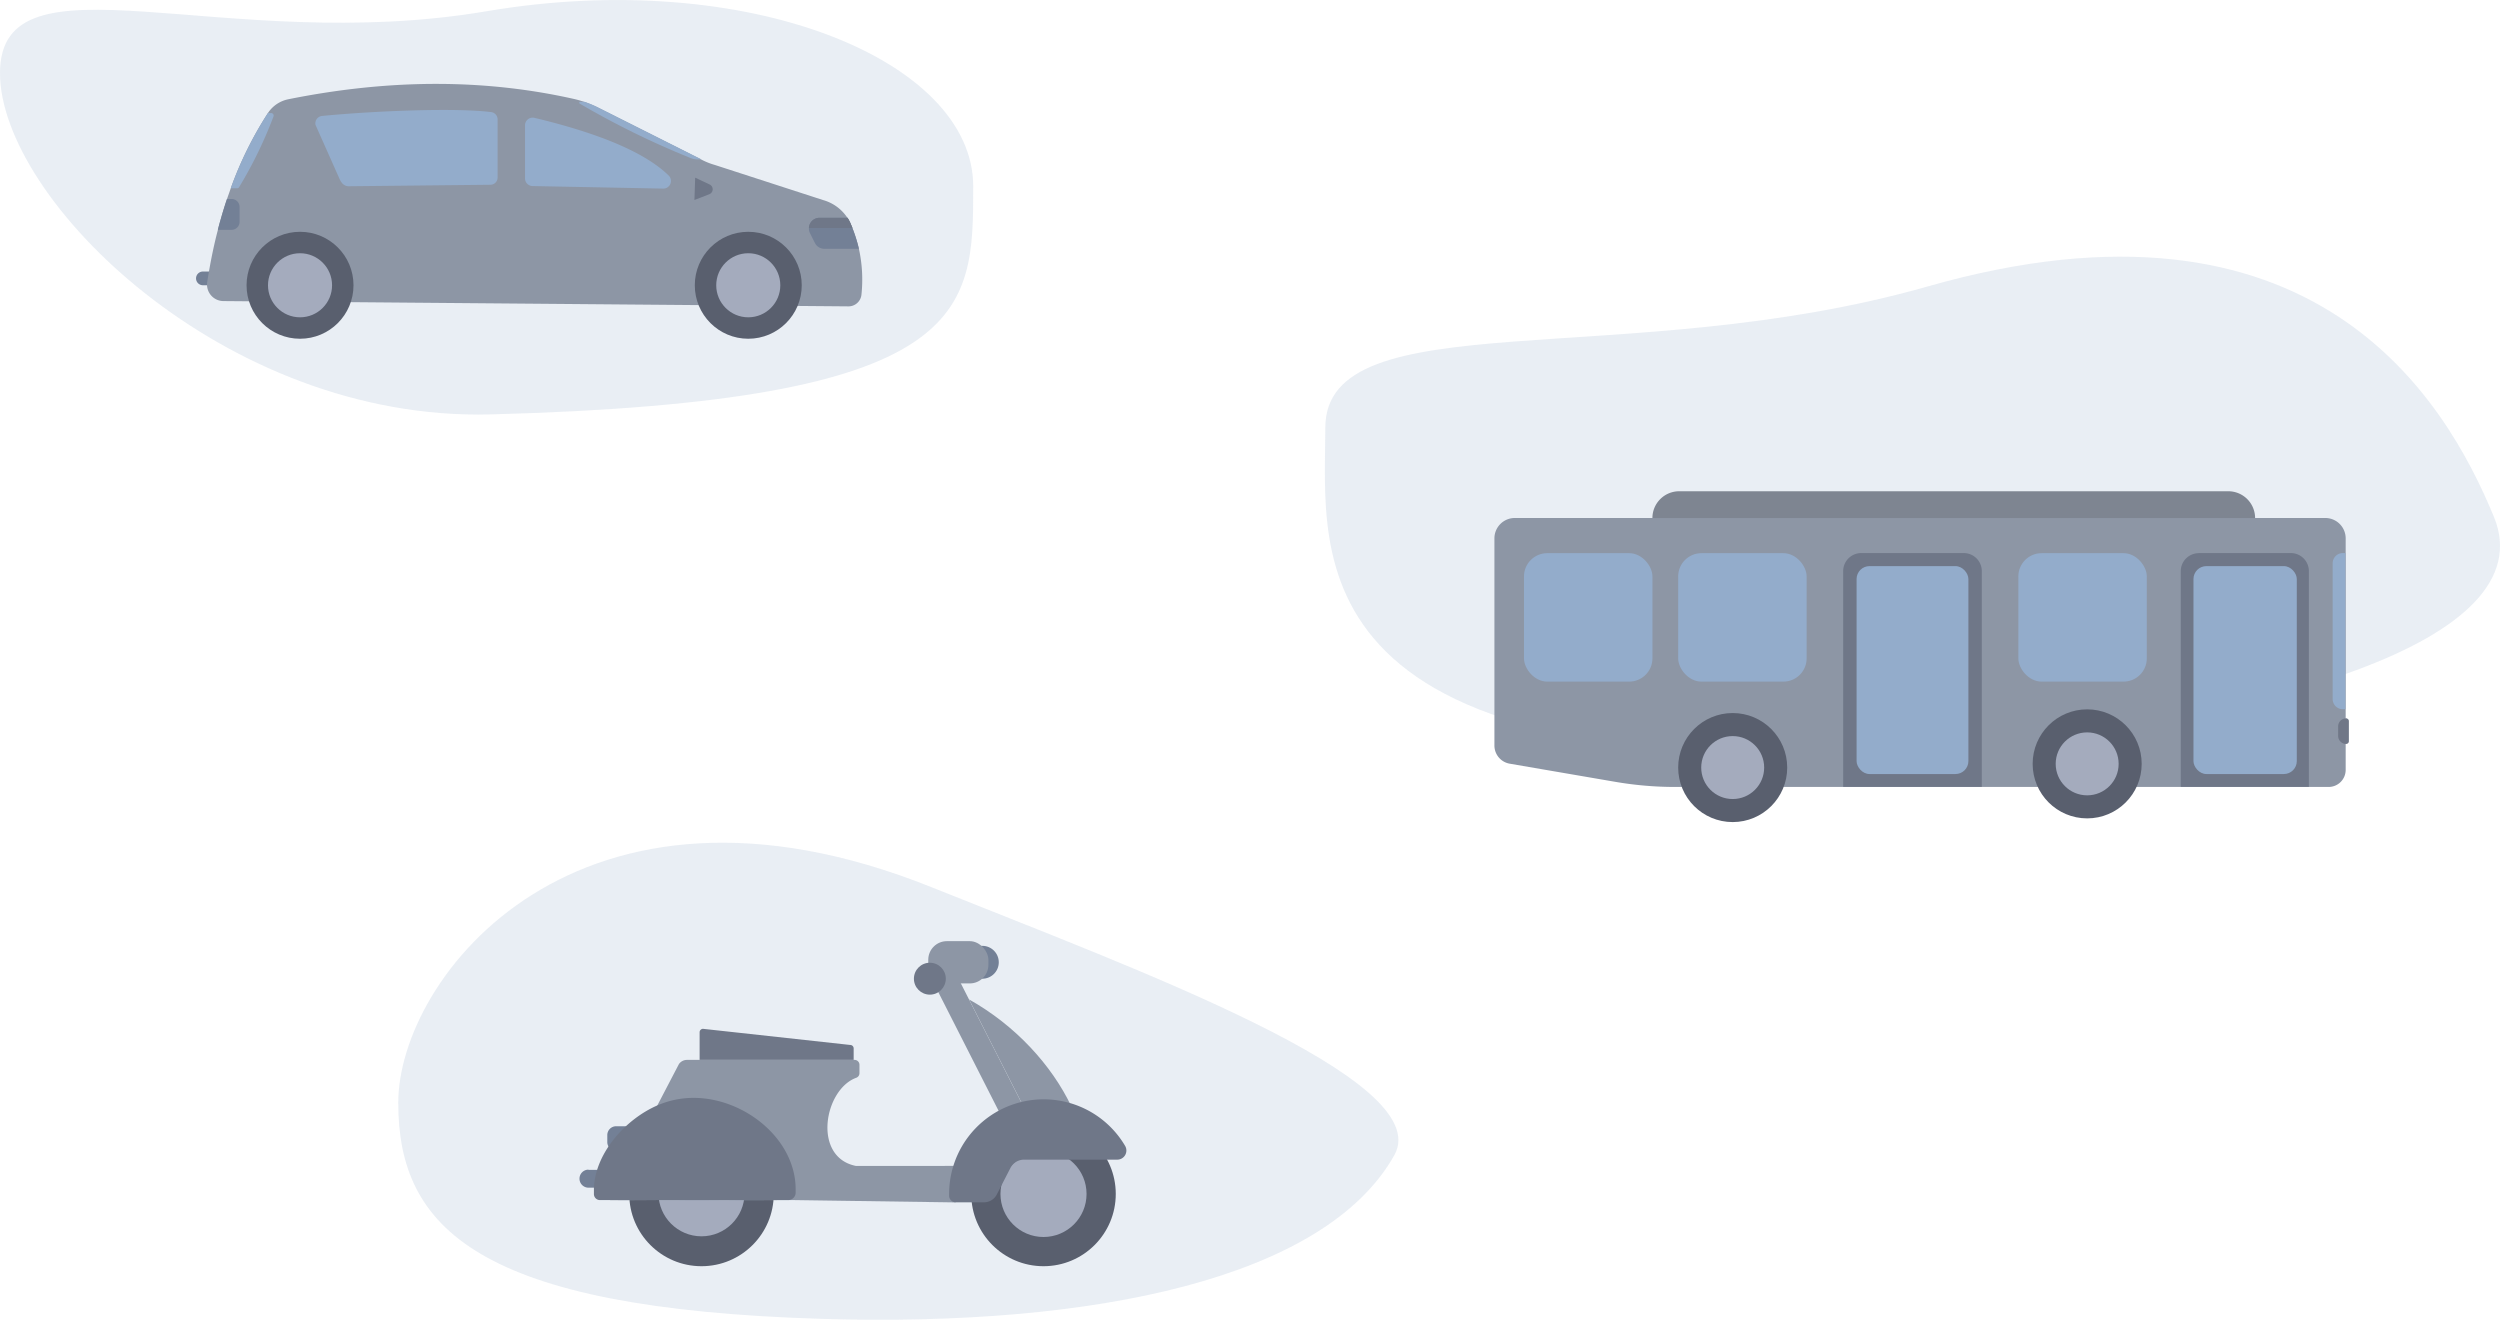 <svg xmlns="http://www.w3.org/2000/svg" viewBox="0 0 980.9 517.82"><defs><style>.cls-1,.cls-5{fill:#93accb;}.cls-1{opacity:0.2;}.cls-2{fill:#738096;}.cls-3{fill:#8d96a5;}.cls-4{fill:#595f6e;}.cls-6{fill:#a4abbd;}.cls-7{fill:#6f7788;}.cls-8{fill:#707787;stroke:#707787;stroke-miterlimit:10;stroke-width:0.67px;}.cls-9{fill:#7e8591;}</style></defs><g id="Layer_2" data-name="Layer 2"><g id="bus"><path class="cls-1" d="M381.85,73.1c0,49.43,0,84.51-189.36,89.5C88,165.35,0,78.1,0,28.68S87.82,21.92,190.92,4.41C293.59-13,381.85,23.68,381.85,73.1Z"/><path class="cls-2" d="M79.61,106.54H89.77a0,0,0,0,1,0,0v5.38a0,0,0,0,1,0,0H79.61a2.69,2.69,0,0,1-2.69-2.69v0A2.69,2.69,0,0,1,79.61,106.54Z"/><path class="cls-3" d="M338,115.62a5.11,5.11,0,0,1-5.15,4.59l-245.2-2.08a6.48,6.48,0,0,1-6.35-7.44q1-6.42,2.29-12.49.87-4.1,1.9-8,.52-2.09,1.11-4.11,1.16-4.11,2.47-8c.47-1.41,1-2.8,1.45-4.17a145.08,145.08,0,0,1,14.58-29.53l0,0a12.53,12.53,0,0,1,8-5.44c41.54-8.36,78.38-7.65,111.72-.21a38.49,38.49,0,0,1,4.5,1.27,43.16,43.16,0,0,1,5.53,2.33l40.35,20.28.48.24a27.61,27.61,0,0,0,4.79,1.86L323,78.51a16.87,16.87,0,0,1,9.52,7A16.24,16.24,0,0,1,334,88.35,58.77,58.77,0,0,1,337,97.62,56.31,56.31,0,0,1,338,115.62Z"/><circle class="cls-4" cx="117.72" cy="111.93" r="20.98"/><circle class="cls-4" cx="293.59" cy="111.93" r="20.98"/><path class="cls-5" d="M206,49v21a3,3,0,0,0,2.9,3l51.42,1a3,3,0,0,0,2.17-5c-9.26-9.18-27.58-16.74-52.84-22.77A3,3,0,0,0,206,49Z"/><path class="cls-5" d="M123.79,49l9.48,21.3a6.3,6.3,0,0,0,.69,1.21,3.54,3.54,0,0,0,2.66,1.57l55.87-.59a2.84,2.84,0,0,0,2.75-3V46.92A2.89,2.89,0,0,0,192.85,44c-14-1.81-46.36-.48-66.63,1.51A2.93,2.93,0,0,0,123.79,49Z"/><circle class="cls-6" cx="293.59" cy="111.93" r="12.57"/><circle class="cls-6" cx="117.72" cy="111.93" r="12.57"/><path class="cls-2" d="M337,97.62H323.44a4.14,4.14,0,0,1-3.71-2.3l-1.91-3.81a3.94,3.94,0,0,1-.43-2.06,4.15,4.15,0,0,1,4.15-4h11A16.24,16.24,0,0,1,334,88.35c.15.37.3.73.43,1.1A58,58,0,0,1,337,97.62Z"/><path class="cls-7" d="M334.46,89.45H317.39a4.15,4.15,0,0,1,4.15-4h11A16.24,16.24,0,0,1,334,88.35C334.18,88.72,334.33,89.08,334.46,89.45Z"/><path class="cls-5" d="M107.28,45.77a168.54,168.54,0,0,1-13.4,27.56,1,1,0,0,1-.89.55H90.54a144.58,144.58,0,0,1,14.59-29.53h1.26A1,1,0,0,1,107.28,45.77Z"/><path class="cls-5" d="M275.25,62.55h-1.48a7.71,7.71,0,0,1-3.43-.8,328.83,328.83,0,0,1-42.89-21.1.38.38,0,0,1,.17-.71h1.74a43.16,43.16,0,0,1,5.53,2.33Z"/><path class="cls-7" d="M272.76,69.71l-.3,8.76,5.83-2.26a2.08,2.08,0,0,0,.14-3.83Z"/><path class="cls-2" d="M94,81.18v5.87a3.13,3.13,0,0,1-3.13,3.13h-5.4q.52-2.09,1.11-4.11,1.16-4.11,2.47-8h1.82A3.13,3.13,0,0,1,94,81.18Z"/><path class="cls-1" d="M547.09,453.23c-27,48.21-117.12,67.49-224.62,64.24-134.69-4.07-166.21-35.3-166.21-84.74s70.57-140.27,209.23-84.63C444.93,380,563.8,423.42,547.09,453.23Z"/><path class="cls-2" d="M241.75,441.89H255.5a0,0,0,0,1,0,0v9.69a0,0,0,0,1,0,0H241.75a3.47,3.47,0,0,1-3.47-3.47v-2.74A3.47,3.47,0,0,1,241.75,441.89Z"/><path class="cls-2" d="M230.91,459h11.38a0,0,0,0,1,0,0V466a0,0,0,0,1,0,0H230.91a3.54,3.54,0,0,1-3.54-3.54v0a3.54,3.54,0,0,1,3.54-3.54Z"/><circle class="cls-4" cx="275.24" cy="468.46" r="28.35"/><circle class="cls-2" cx="385.43" cy="377.56" r="6.45"/><circle class="cls-4" cx="409.43" cy="468.46" r="28.35"/><rect class="cls-3" x="378.55" y="379.32" width="9.44" height="58.53" transform="translate(-143.49 217.91) rotate(-26.93)"/><circle class="cls-6" cx="275.24" cy="468.19" r="16.89"/><path class="cls-3" d="M374.84,457.45l.1,14.33-63.07-.91H305s-11.14.09-16.65,0c-6.67-.1-12.85.1-19.52,0-9.83-.14-19.66.14-29.48,0,3.62-7.81,7.49-16.42,11.54-24l7-13.09,8.48-16.26a3.86,3.86,0,0,1,3.17-1.66h65.76a1.92,1.92,0,0,1,1.92,1.92v3.29a1.9,1.9,0,0,1-1.22,1.79c-12.65,4.54-17.37,31.22-.13,34.61Z"/><rect class="cls-3" x="364.21" y="369.27" width="23.6" height="16.59" rx="7.31"/><path class="cls-7" d="M312.18,466.65c0,.48,0,1,0,1.45a2.94,2.94,0,0,1-2.94,2.77H235.4a2.37,2.37,0,0,1-2.37-2.33c0-.25,0-.5,0-.76,0-.61,0-1.21,0-1.82.69-13.93,12.65-26.9,24.8-32.2a35.58,35.58,0,0,1,14.35-3C292,430.77,312.18,446.83,312.18,466.65Z"/><circle class="cls-7" cx="364.84" cy="384" r="6.26"/><path class="cls-7" d="M333.59,410l-57.73-6.33A1.35,1.35,0,0,0,274.5,405v10.86h60.44v-4.52A1.35,1.35,0,0,0,333.59,410Z"/><path class="cls-3" d="M400.73,432.54l19.64,1.6c-7.74-16.26-22-31.84-40.14-42l20.5,40.36"/><circle class="cls-6" cx="409.43" cy="468.46" r="16.89"/><path class="cls-7" d="M438.31,455h-36.5a6,6,0,0,0-5.37,3.29l-5.34,10.38a5.65,5.65,0,0,1-5,3.07H375a2.59,2.59,0,0,1-2.6-2.52c0-.27,0-.53,0-.8a37.09,37.09,0,0,1,69.05-18.82A3.58,3.58,0,0,1,438.31,455Z"/><path class="cls-1" d="M978.51,202.78c20.15,48.93-89.74,81.22-222.17,90.39C504.87,310.57,520,217.76,520,167.84s118.31-21.79,236.3-55.44C908.12,69.1,959.49,156.63,978.51,202.78Z"/><path class="cls-3" d="M913.56,308.77H657.22a138.72,138.72,0,0,1-23.38-2l-41.49-7.13a7.23,7.23,0,0,1-6-7.13V211.24a8,8,0,0,1,8-8h318a8,8,0,0,1,8,8v90.82A6.7,6.7,0,0,1,913.56,308.77Z"/><circle class="cls-4" cx="679.84" cy="301.16" r="21.39"/><circle class="cls-4" cx="818.92" cy="299.71" r="21.39"/><circle class="cls-6" cx="818.92" cy="299.71" r="12.35"/><circle class="cls-6" cx="679.84" cy="301.16" r="12.35"/><rect class="cls-5" x="597.95" y="217.04" width="50.4" height="50.4" rx="9.13"/><rect class="cls-5" x="658.45" y="217.04" width="50.4" height="50.4" rx="9.13"/><rect class="cls-5" x="791.92" y="217.04" width="50.4" height="50.4" rx="9.13"/><path class="cls-5" d="M919.24,217h1a0,0,0,0,1,0,0v61.27a0,0,0,0,1,0,0h-1a4,4,0,0,1-4-4V221.09A4,4,0,0,1,919.24,217Z"/><path class="cls-8" d="M920.54,282.21h0a.73.73,0,0,1,.73.73v7.89a.73.73,0,0,1-.73.73h0a2.81,2.81,0,0,1-2.81-2.81V285a2.81,2.81,0,0,1,2.81-2.81Z"/><path class="cls-7" d="M730.28,217h40.21a7.09,7.09,0,0,1,7.09,7.09v84.64a0,0,0,0,1,0,0H723.19a0,0,0,0,1,0,0V224.13A7.09,7.09,0,0,1,730.28,217Z"/><path class="cls-7" d="M862.73,217h36.09a7.09,7.09,0,0,1,7.09,7.09v84.64a0,0,0,0,1,0,0H855.64a0,0,0,0,1,0,0V224.13a7.09,7.09,0,0,1,7.09-7.09Z"/><rect class="cls-5" x="860.63" y="222.12" width="40.54" height="81.58" rx="5.07"/><rect class="cls-5" x="728.45" y="222.12" width="43.87" height="81.58" rx="5.07"/><path class="cls-9" d="M658.86,192.75H874.3a10.51,10.51,0,0,1,10.51,10.51v0a0,0,0,0,1,0,0H648.34a0,0,0,0,1,0,0v0a10.51,10.51,0,0,1,10.51-10.51Z"/></g></g></svg>